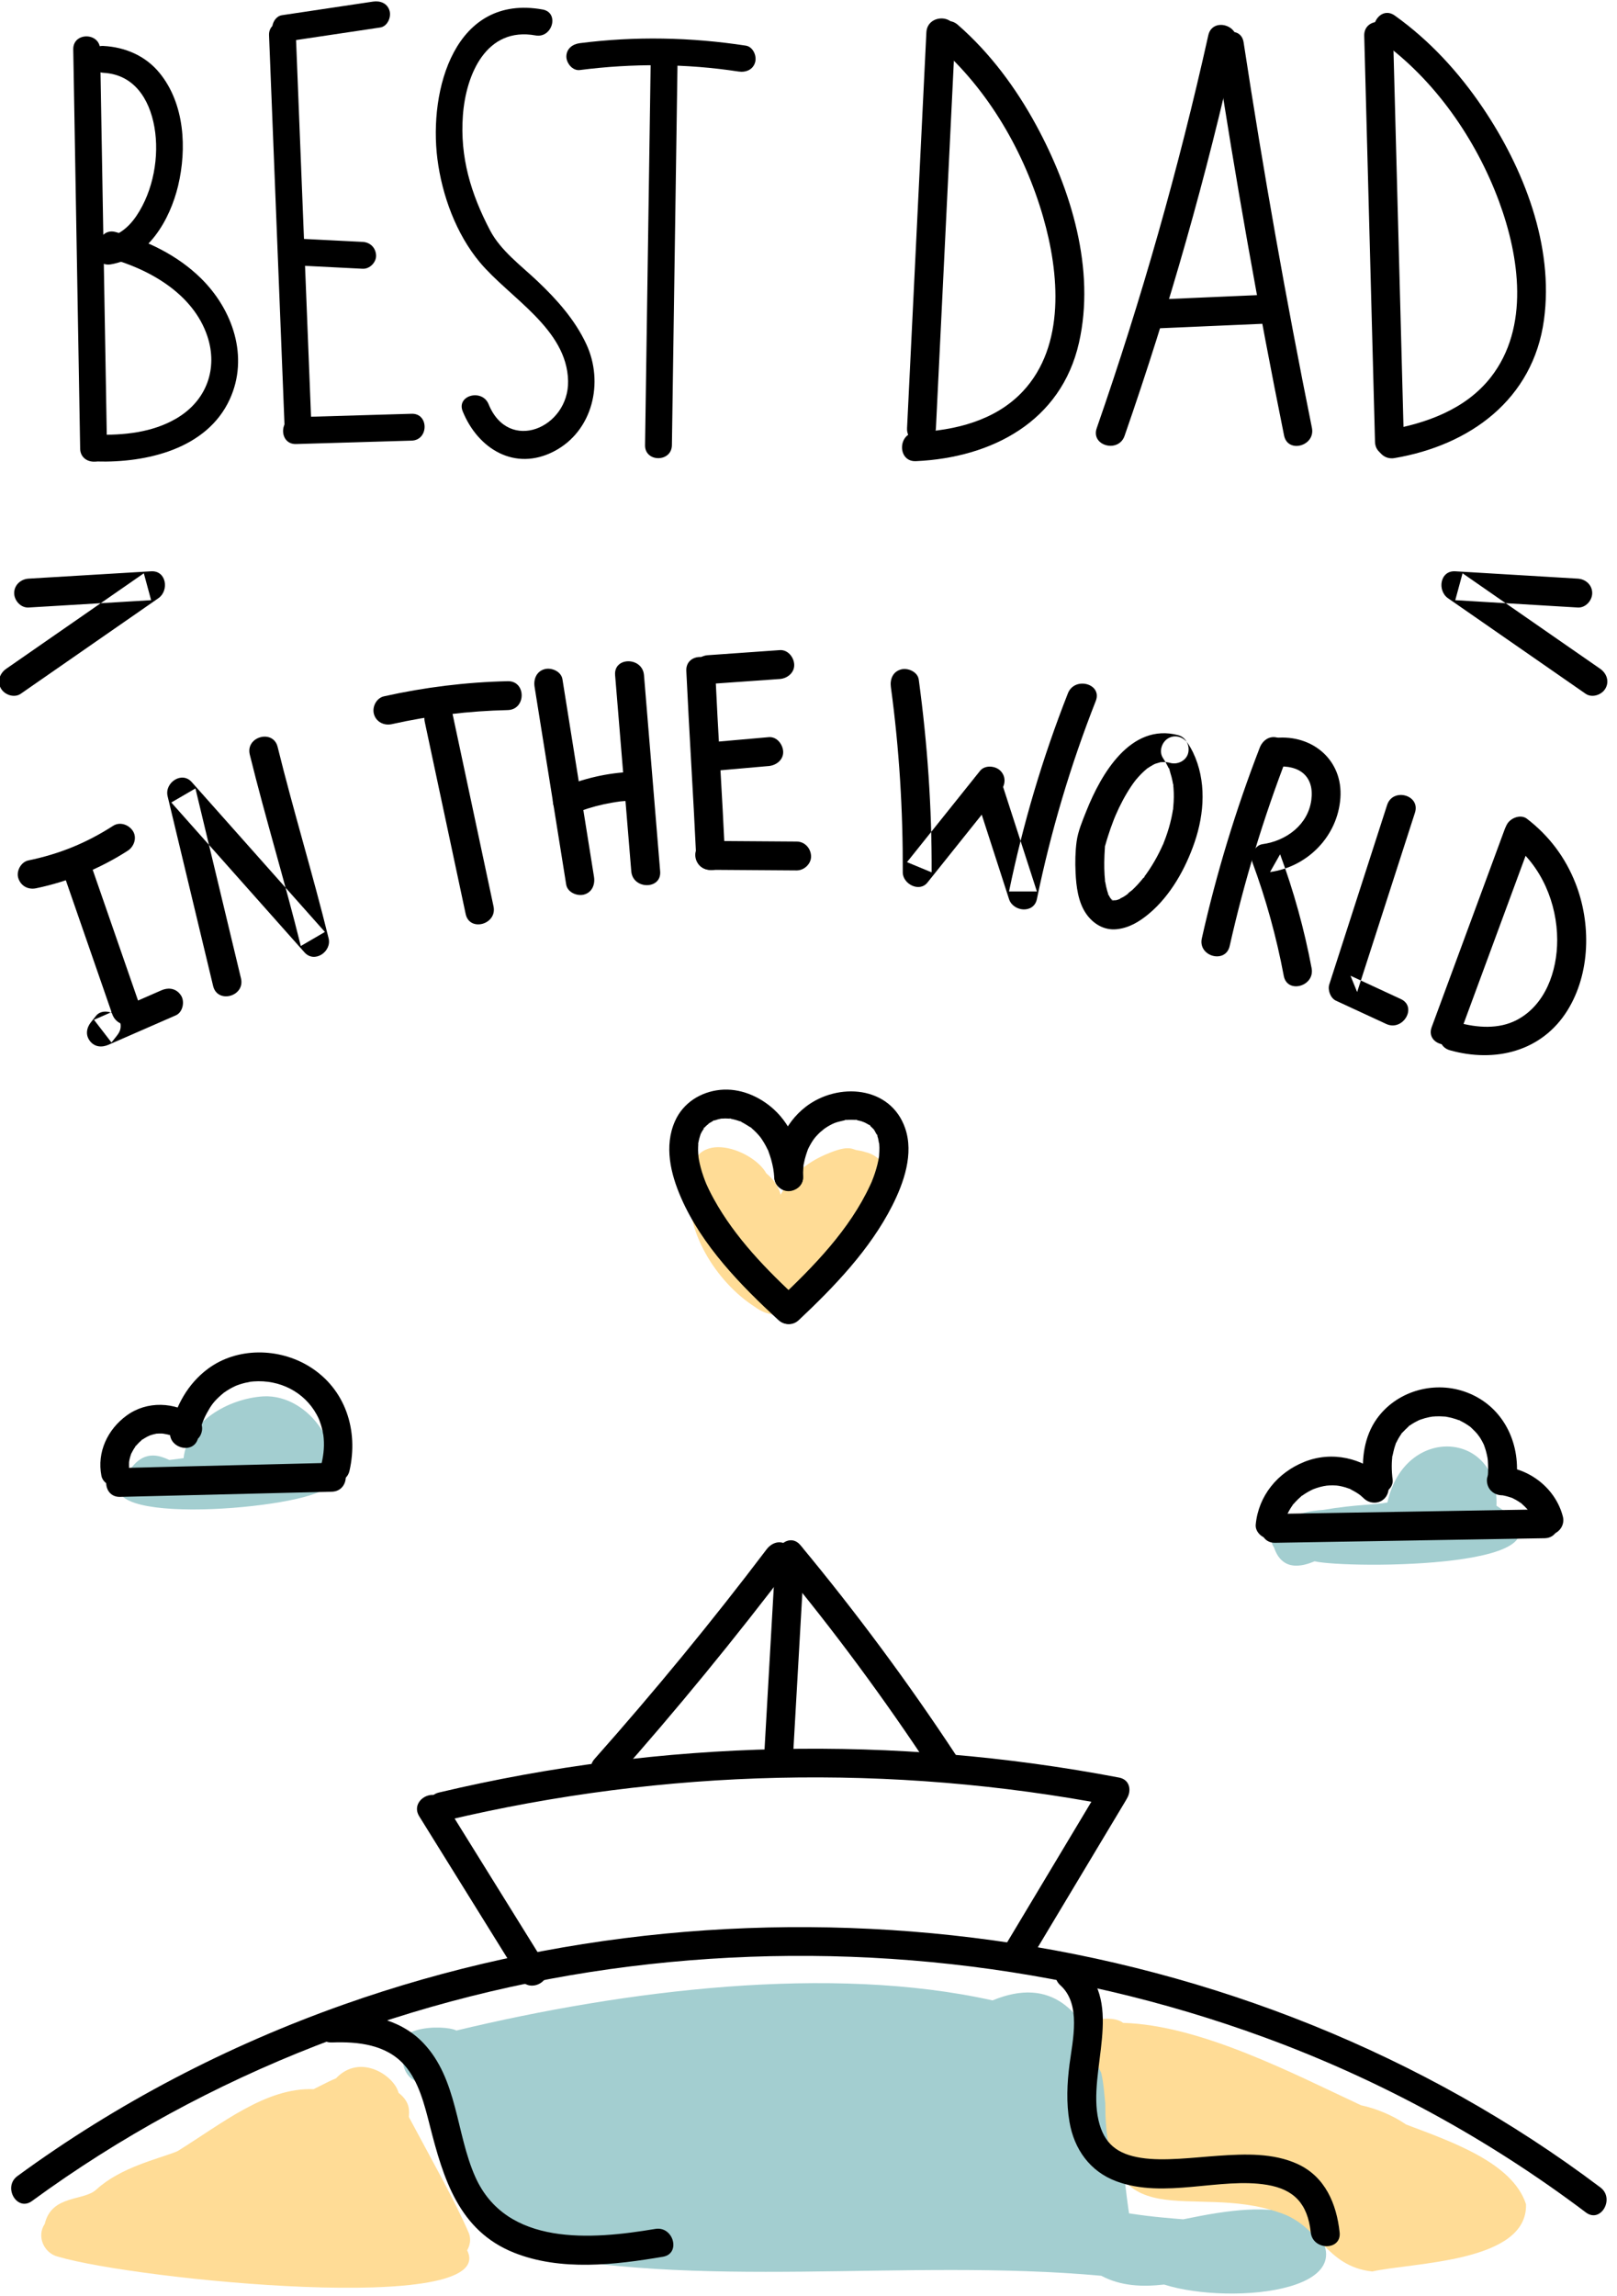 <svg width="112" height="159" viewBox="0 0 112 159" fill="none" xmlns="http://www.w3.org/2000/svg">
<g clip-path="url(#clip0_1_5289)">
<path fill-rule="evenodd" clip-rule="evenodd" d="M18.249 96.696C15.768 96.849 12.989 98.489 12.716 100.977C12.391 101.015 12.062 101.056 11.732 101.102C11.023 100.782 9.93 100.351 8.922 101.896C4.768 105.781 20.26 104.612 22.405 103.148C24.201 100.549 21.441 96.536 18.249 96.696Z" fill="#A3CED0"/>
<path fill-rule="evenodd" clip-rule="evenodd" d="M103.652 104.271C103.862 99.084 97.29 98.603 96.1 104.044C95.18 104.23 94.007 104.158 91.62 104.563C90.981 104.604 89.439 104.745 88.538 105.794C88.03 106.105 87.928 106.726 88.244 107.158C88.526 108 89.192 108.906 91.054 108.118C93.306 108.642 110.529 108.654 103.652 104.271" fill="#A3CED0"/>
<path fill-rule="evenodd" clip-rule="evenodd" d="M60.932 80.325C60.664 80.059 60.318 79.867 59.953 79.785C59.752 79.717 59.547 79.676 59.34 79.646C59.082 79.613 58.854 79.288 57.568 79.792C56.487 80.205 55.034 80.971 54.069 82.731C53.933 82.183 53.579 81.669 53.078 81.254C52.127 79.509 47.469 77.87 47.855 82.194C47.346 85.075 49.556 88.763 52.305 90.513C53.921 91.697 55.88 90.86 57.187 88.397C57.689 88.015 58.118 87.521 58.471 86.984C59.488 86.077 61.399 84.821 61.546 82.82C61.947 81.94 61.869 81.059 60.932 80.325" fill="#FFDC96"/>
<path fill-rule="evenodd" clip-rule="evenodd" d="M90.176 153.401C87.67 152.712 85.34 152.983 81.951 153.686C81.119 153.609 80.001 153.547 78.201 153.273C77.462 148.46 76.967 135.12 68.746 138.526C57.535 136.025 43.325 137.799 31.614 140.611C30.765 140.181 26.456 140.224 27.933 142.779C27.848 143.119 28.434 144.777 29.994 143.925C30.91 147.544 31.799 153.351 35.504 155.802C48.367 158.67 62.648 156.355 76.278 157.594C77.636 158.315 79.114 158.374 80.632 158.202C85.286 159.696 95.96 158.668 90.176 153.401Z" fill="#A3CED0"/>
<path fill-rule="evenodd" clip-rule="evenodd" d="M32.483 154.657C31.489 152.363 29.948 149.656 28.319 146.601C28.331 146.259 28.468 145.591 27.606 144.925C27.309 143.74 24.95 142.153 23.271 143.923C22.927 144.063 22.703 144.179 21.72 144.673C18.427 144.547 15.378 147.051 12.313 148.955C12.28 148.97 12.247 148.984 12.213 149C10.943 149.508 8.363 150.077 6.673 151.622C5.816 152.437 3.575 151.964 3.099 154.004C2.508 154.878 3.066 156.055 4.029 156.274C9.408 157.869 34.665 160.399 32.357 155.832C32.554 155.48 32.635 155.074 32.483 154.657" fill="#FFDC96"/>
<path fill-rule="evenodd" clip-rule="evenodd" d="M105.698 152.641C104.766 149.766 100.552 148.313 97.395 147.121C96.447 146.476 95.343 146.02 94.272 145.787C89.619 143.622 83.17 140.233 77.79 140.082C76.797 139.269 72.833 140.213 75.863 142.471C75.908 142.795 75.806 142.507 76.275 143.551C76.43 144.175 76.478 144.903 76.556 145.667C76.539 155.293 82.5 151.096 88.573 153.203C91.417 154.085 91.764 156.932 95.043 157.298C97.81 156.669 105.819 156.697 105.698 152.641" fill="#FFDC96"/>
<path fill-rule="evenodd" clip-rule="evenodd" d="M5.074 3.418L5.552 31.071C5.573 32.267 7.432 32.271 7.412 31.071L6.934 3.418C6.914 2.222 5.053 2.219 5.074 3.418Z" fill="black"/>
<path fill-rule="evenodd" clip-rule="evenodd" d="M6.684 31.957C10.132 32.059 14.329 31.102 15.913 27.652C17.259 24.718 16.122 21.432 13.908 19.262C12.281 17.667 10.177 16.65 7.995 16.065C6.836 15.755 6.343 17.549 7.499 17.858C10.331 18.618 13.377 20.338 14.361 23.277C15.106 25.505 14.326 27.753 12.198 28.989C10.54 29.953 8.565 30.152 6.684 30.098C5.487 30.061 5.489 31.922 6.684 31.957" fill="black"/>
<path fill-rule="evenodd" clip-rule="evenodd" d="M7.672 18.307C10.265 17.872 11.778 15.201 12.338 12.858C12.95 10.282 12.79 7.192 11.06 5.062C10.089 3.868 8.68 3.263 7.163 3.182C5.967 3.119 5.97 4.979 7.163 5.042C9.253 5.154 10.344 6.813 10.694 8.795C11.05 10.819 10.623 13.206 9.454 14.943C8.892 15.778 8.17 16.347 7.177 16.514C5.999 16.711 6.499 18.504 7.672 18.307" fill="black"/>
<path fill-rule="evenodd" clip-rule="evenodd" d="M25.841 0.11C23.737 0.424 21.633 0.739 19.529 1.053C19.032 1.128 18.758 1.755 18.88 2.197C19.027 2.729 19.526 2.922 20.024 2.846C22.128 2.532 24.232 2.218 26.335 1.904C26.832 1.83 27.107 1.202 26.985 0.759C26.838 0.227 26.339 0.036 25.841 0.11" fill="black"/>
<path fill-rule="evenodd" clip-rule="evenodd" d="M18.635 2.447C18.994 11.505 19.355 20.562 19.714 29.621C19.762 30.813 21.622 30.819 21.574 29.621C21.215 20.562 20.855 11.505 20.494 2.447C20.447 1.254 18.587 1.248 18.635 2.447" fill="black"/>
<path fill-rule="evenodd" clip-rule="evenodd" d="M20.506 30.749C23.174 30.67 25.843 30.592 28.512 30.513C29.706 30.478 29.71 28.617 28.512 28.653C25.843 28.731 23.174 28.811 20.506 28.889C19.311 28.924 19.306 30.784 20.506 30.749Z" fill="black"/>
<path fill-rule="evenodd" clip-rule="evenodd" d="M20.51 18.378C22.046 18.456 23.582 18.534 25.119 18.611C25.606 18.636 26.071 18.166 26.049 17.682C26.026 17.156 25.64 16.777 25.119 16.751C23.582 16.674 22.046 16.596 20.51 16.519C20.023 16.493 19.558 16.964 19.579 17.448C19.603 17.973 19.989 18.352 20.51 18.378" fill="black"/>
<path fill-rule="evenodd" clip-rule="evenodd" d="M37.586 0.659C31.507 -0.44 29.687 6.209 30.296 11.004C30.615 13.517 31.594 16.202 33.234 18.164C35.299 20.63 39.282 22.775 39.348 26.388C39.405 29.624 35.236 31.416 33.842 27.991C33.397 26.897 31.597 27.376 32.049 28.485C33.111 31.096 35.67 32.66 38.376 31.253C41.065 29.854 41.843 26.47 40.608 23.827C39.821 22.139 38.568 20.739 37.229 19.47C36.093 18.392 34.683 17.365 33.943 15.952C32.617 13.421 31.848 10.891 32.062 7.992C32.272 5.137 33.69 1.838 37.092 2.453C38.263 2.664 38.765 0.872 37.586 0.659" fill="black"/>
<path fill-rule="evenodd" clip-rule="evenodd" d="M40.159 4.85C43.809 4.382 47.522 4.397 51.162 4.954C51.658 5.03 52.162 4.829 52.306 4.304C52.427 3.864 52.156 3.237 51.657 3.16C47.843 2.577 43.989 2.499 40.159 2.99C39.661 3.054 39.229 3.371 39.229 3.92C39.229 4.372 39.657 4.914 40.159 4.85Z" fill="black"/>
<path fill-rule="evenodd" clip-rule="evenodd" d="M45.068 4.367C44.938 13.188 44.808 22.01 44.679 30.83C44.662 32.027 46.521 32.028 46.539 30.83C46.669 22.01 46.798 13.188 46.928 4.367C46.946 3.17 45.086 3.169 45.068 4.367" fill="black"/>
<path fill-rule="evenodd" clip-rule="evenodd" d="M64.165 2.241C63.719 11.378 63.272 20.515 62.826 29.652C62.763 30.938 64.763 30.935 64.826 29.652C65.272 20.515 65.719 11.378 66.165 2.241C66.228 0.955 64.227 0.958 64.165 2.241Z" fill="black"/>
<path fill-rule="evenodd" clip-rule="evenodd" d="M63.442 31.935C68.707 31.694 73.497 29.186 74.734 23.735C75.886 18.659 74.193 13.131 71.774 8.677C70.369 6.089 68.567 3.654 66.338 1.715C65.371 0.873 63.951 2.283 64.923 3.129C68.463 6.206 70.962 10.552 72.254 15.033C73.365 18.888 73.824 23.937 70.836 27.112C68.928 29.139 66.133 29.812 63.442 29.935C62.161 29.994 62.153 31.994 63.442 31.935" fill="black"/>
<path fill-rule="evenodd" clip-rule="evenodd" d="M77.892 30.184C80.991 21.27 83.571 12.186 85.621 2.974C85.899 1.72 83.971 1.184 83.692 2.442C81.642 11.655 79.062 20.738 75.963 29.652C75.539 30.871 77.471 31.394 77.892 30.184Z" fill="black"/>
<path fill-rule="evenodd" clip-rule="evenodd" d="M84.208 3.461C85.572 12.398 87.15 21.299 88.94 30.16C89.195 31.421 91.123 30.887 90.869 29.628C89.079 20.768 87.501 11.865 86.137 2.93C85.942 1.661 84.016 2.2 84.208 3.461" fill="black"/>
<path fill-rule="evenodd" clip-rule="evenodd" d="M80.172 22.739C82.713 22.628 85.253 22.517 87.794 22.407C88.334 22.384 88.794 21.965 88.794 21.407C88.794 20.884 88.336 20.384 87.794 20.407C85.253 20.517 82.713 20.628 80.172 20.739C79.632 20.762 79.172 21.181 79.172 21.739C79.172 22.262 79.63 22.762 80.172 22.739Z" fill="black"/>
<path fill-rule="evenodd" clip-rule="evenodd" d="M97.239 30.599C96.99 21.225 96.741 11.852 96.492 2.478C96.458 1.194 94.458 1.188 94.492 2.478C94.741 11.852 94.99 21.225 95.239 30.599C95.273 31.883 97.273 31.888 97.239 30.599Z" fill="black"/>
<path fill-rule="evenodd" clip-rule="evenodd" d="M96.59 31.722C101.823 30.834 106.189 27.656 106.941 22.157C107.642 17.019 105.54 11.66 102.706 7.465C101.045 5.006 99.028 2.804 96.607 1.077C95.557 0.329 94.557 2.063 95.597 2.805C99.361 5.489 102.239 9.645 103.831 13.954C105.242 17.775 105.958 22.672 103.26 26.124C101.516 28.354 98.759 29.335 96.058 29.793C94.791 30.008 95.328 31.936 96.59 31.722" fill="black"/>
<path fill-rule="evenodd" clip-rule="evenodd" d="M61.707 47.588C62.284 51.835 62.547 56.124 62.529 60.41C62.526 61.208 63.675 61.819 64.237 61.117C65.924 59.009 67.61 56.901 69.297 54.793C69.637 54.368 69.704 53.795 69.297 53.379C68.951 53.025 68.219 52.958 67.883 53.379C66.196 55.487 64.509 57.595 62.822 59.703C63.392 59.939 63.961 60.175 64.529 60.41C64.548 55.94 64.237 51.485 63.636 47.056C63.563 46.522 62.876 46.226 62.406 46.358C61.828 46.52 61.634 47.048 61.707 47.588" fill="black"/>
<path fill-rule="evenodd" clip-rule="evenodd" d="M67.432 54.661C68.251 57.195 69.071 59.729 69.89 62.263C70.174 63.141 71.608 63.285 71.819 62.263C72.784 57.58 74.147 52.992 75.897 48.542C76.368 47.344 74.434 46.824 73.968 48.011C72.218 52.46 70.855 57.049 69.89 61.731H71.819C70.999 59.197 70.18 56.664 69.361 54.13C68.966 52.91 67.035 53.432 67.432 54.661" fill="black"/>
<path fill-rule="evenodd" clip-rule="evenodd" d="M81.602 50.907C78.31 50.044 76.266 53.605 75.251 56.147C74.984 56.818 74.666 57.56 74.57 58.28C74.476 58.983 74.464 59.713 74.498 60.421C74.543 61.379 74.673 62.481 75.242 63.292C75.719 63.97 76.464 64.429 77.318 64.35C78.192 64.269 78.923 63.825 79.583 63.272C81.076 62.023 82.111 60.161 82.736 58.343C83.428 56.33 83.573 54.053 82.63 52.094C82.529 51.885 82.412 51.68 82.282 51.485C81.982 51.036 81.399 50.843 80.914 51.127C80.467 51.387 80.253 52.044 80.554 52.495C80.679 52.682 80.792 52.877 80.891 53.08C80.908 53.112 80.923 53.146 80.939 53.179C80.998 53.299 81.057 53.286 80.927 53.144C80.997 53.22 81.029 53.413 81.06 53.511C81.123 53.705 81.173 53.901 81.214 54.102C81.233 54.193 81.246 54.285 81.263 54.376C81.304 54.582 81.241 54.123 81.258 54.332C81.264 54.407 81.274 54.481 81.281 54.556C81.317 54.994 81.308 55.434 81.266 55.871C81.26 55.928 81.252 55.986 81.247 56.044C81.228 56.259 81.289 55.797 81.251 56.011C81.236 56.105 81.222 56.202 81.205 56.299C81.164 56.53 81.113 56.761 81.054 56.989C80.942 57.429 80.799 57.862 80.633 58.285C80.611 58.34 80.588 58.395 80.567 58.45C80.488 58.651 80.665 58.233 80.576 58.428C80.526 58.535 80.48 58.642 80.43 58.749C80.331 58.959 80.225 59.167 80.115 59.371C79.909 59.749 79.682 60.117 79.435 60.469C79.383 60.542 79.331 60.615 79.277 60.687C79.25 60.723 79.217 60.788 79.181 60.816C79.36 60.681 79.28 60.69 79.207 60.778C79.079 60.935 78.949 61.091 78.811 61.241C78.692 61.37 78.569 61.496 78.441 61.617C78.323 61.727 78.125 61.838 78.034 61.969C78.151 61.803 78.206 61.843 78.1 61.915C78.066 61.938 78.033 61.964 77.998 61.987C77.944 62.025 77.887 62.062 77.831 62.097C77.708 62.174 77.543 62.223 77.432 62.31C77.612 62.169 77.656 62.225 77.54 62.263C77.508 62.274 77.477 62.287 77.444 62.298C77.386 62.317 77.329 62.334 77.269 62.348C77.096 62.388 77.09 62.3 77.333 62.348C77.276 62.337 77.184 62.356 77.123 62.359C76.96 62.365 76.99 62.258 77.215 62.379C77.174 62.356 77.094 62.349 77.047 62.34C76.832 62.291 77.189 62.424 77.126 62.377C77.093 62.351 76.987 62.275 76.949 62.27C77.129 62.294 77.148 62.453 77.055 62.35C77.041 62.336 77.023 62.324 77.009 62.309C76.969 62.264 76.922 62.197 76.875 62.163C77.059 62.294 77.011 62.358 76.949 62.254C76.933 62.227 76.915 62.203 76.899 62.178C76.854 62.105 76.819 62.029 76.778 61.956C76.669 61.758 76.868 62.205 76.763 61.918C76.737 61.844 76.712 61.77 76.691 61.695C76.631 61.491 76.591 61.284 76.553 61.075C76.54 61.002 76.481 60.817 76.555 61.106C76.54 61.049 76.54 60.98 76.535 60.921C76.523 60.811 76.514 60.703 76.507 60.593C76.488 60.3 76.483 60.007 76.486 59.712C76.49 59.386 76.504 59.061 76.527 58.736C76.533 58.661 76.532 58.581 76.544 58.507C76.502 58.746 76.57 58.485 76.58 58.45C76.631 58.265 76.686 58.084 76.745 57.901C76.857 57.544 76.981 57.191 77.116 56.843C77.137 56.788 77.159 56.733 77.18 56.678C77.195 56.644 77.337 56.305 77.249 56.508C77.332 56.316 77.417 56.127 77.507 55.939C77.673 55.594 77.852 55.257 78.048 54.928C78.136 54.779 78.228 54.633 78.324 54.489C78.371 54.419 78.418 54.348 78.467 54.28C78.492 54.246 78.707 53.961 78.559 54.148C78.763 53.889 78.984 53.642 79.227 53.418C79.274 53.376 79.321 53.334 79.369 53.293C79.407 53.26 79.445 53.228 79.484 53.197C79.378 53.279 79.37 53.286 79.456 53.22C79.586 53.135 79.713 53.049 79.85 52.974C79.902 52.947 79.955 52.923 80.006 52.896C80.106 52.851 80.089 52.857 79.957 52.916C79.999 52.899 80.042 52.884 80.085 52.87C80.151 52.848 80.215 52.829 80.282 52.812C80.33 52.801 80.555 52.71 80.415 52.779C80.293 52.841 80.423 52.78 80.487 52.776C80.579 52.771 80.671 52.771 80.764 52.776C80.829 52.779 81.046 52.827 80.781 52.771C80.878 52.792 80.974 52.809 81.07 52.835C81.576 52.968 82.179 52.669 82.3 52.136C82.419 51.614 82.143 51.05 81.602 50.907" fill="black"/>
<path fill-rule="evenodd" clip-rule="evenodd" d="M85.173 65.509C86.182 61.017 87.522 56.608 89.181 52.313C89.377 51.805 88.965 51.221 88.483 51.082C87.92 50.921 87.446 51.28 87.253 51.781C85.593 56.075 84.253 60.486 83.244 64.978C82.962 66.232 84.89 66.767 85.173 65.509Z" fill="black"/>
<path fill-rule="evenodd" clip-rule="evenodd" d="M88.379 53.095C90.031 52.943 91.037 53.781 90.83 55.383C90.609 57.097 89.117 58.227 87.436 58.46C86.93 58.53 86.568 59.233 86.737 59.69C87.686 62.256 88.414 64.89 88.919 67.578C89.156 68.842 91.085 68.307 90.848 67.047C90.342 64.359 89.613 61.725 88.666 59.158C88.433 59.569 88.2 59.979 87.968 60.388C90.577 60.027 92.653 57.905 92.841 55.259C93.027 52.638 90.909 50.863 88.379 51.095C87.108 51.212 87.096 53.213 88.379 53.095" fill="black"/>
<path fill-rule="evenodd" clip-rule="evenodd" d="M96.077 55.745C94.742 59.886 93.407 64.026 92.073 68.166C91.948 68.552 92.148 69.117 92.532 69.296C93.693 69.833 94.854 70.371 96.015 70.908C97.177 71.445 98.193 69.723 97.025 69.182C95.864 68.643 94.703 68.106 93.542 67.568C93.695 67.945 93.848 68.321 94.001 68.698C95.336 64.558 96.671 60.417 98.006 56.277C98.401 55.049 96.472 54.523 96.077 55.745" fill="black"/>
<path fill-rule="evenodd" clip-rule="evenodd" d="M101.094 71.658C102.779 67.093 104.464 62.527 106.149 57.962C106.595 56.753 104.663 56.231 104.22 57.43C102.535 61.996 100.85 66.561 99.165 71.127C98.719 72.336 100.651 72.857 101.094 71.658" fill="black"/>
<path fill-rule="evenodd" clip-rule="evenodd" d="M100.429 72.73C103.55 73.609 106.799 72.821 108.572 69.963C110.165 67.391 110.213 63.935 109.126 61.167C108.42 59.37 107.292 57.874 105.763 56.698C105.331 56.367 104.647 56.635 104.395 57.057C104.088 57.569 104.327 58.097 104.753 58.425C106.778 59.98 107.854 62.571 107.858 65.085C107.862 67.271 107.029 69.606 105.051 70.637C103.813 71.282 102.308 71.181 100.961 70.801C99.72 70.453 99.19 72.381 100.429 72.73" fill="black"/>
<path fill-rule="evenodd" clip-rule="evenodd" d="M29.42 49.985C30.364 54.422 31.31 58.857 32.254 63.294C32.522 64.551 34.45 64.019 34.183 62.762C33.237 58.326 32.293 53.889 31.349 49.453C31.081 48.195 29.152 48.727 29.42 49.985" fill="black"/>
<path fill-rule="evenodd" clip-rule="evenodd" d="M27.13 50.148C29.775 49.557 32.458 49.234 35.167 49.172C36.452 49.143 36.457 47.143 35.167 47.172C32.285 47.238 29.411 47.591 26.599 48.219C26.071 48.336 25.762 48.947 25.901 49.449C26.049 49.992 26.602 50.265 27.13 50.148" fill="black"/>
<path fill-rule="evenodd" clip-rule="evenodd" d="M37.028 47.567C37.757 52.129 38.486 56.689 39.216 61.251C39.3 61.788 39.965 62.076 40.445 61.949C41.014 61.798 41.228 61.25 41.143 60.718C40.415 56.158 39.686 51.596 38.957 47.036C38.871 46.498 38.208 46.211 37.727 46.337C37.157 46.487 36.943 47.037 37.028 47.567" fill="black"/>
<path fill-rule="evenodd" clip-rule="evenodd" d="M39.797 56.316C39.574 56.411 39.906 56.274 39.944 56.259C40.023 56.229 40.102 56.2 40.179 56.17C40.362 56.104 40.547 56.042 40.734 55.983C41.078 55.875 41.429 55.782 41.782 55.704C41.959 55.665 42.138 55.629 42.316 55.598C42.412 55.581 42.508 55.565 42.605 55.55C42.639 55.545 42.915 55.493 42.67 55.541C43.047 55.467 43.452 55.462 43.834 55.449C44.358 55.431 44.859 55.002 44.834 54.449C44.812 53.922 44.395 53.429 43.834 53.449C42.081 53.509 40.401 53.907 38.788 54.588C38.574 54.679 38.386 54.975 38.328 55.186C38.263 55.426 38.291 55.745 38.429 55.958C38.568 56.17 38.772 56.359 39.026 56.417C39.307 56.481 39.535 56.426 39.797 56.316Z" fill="black"/>
<path fill-rule="evenodd" clip-rule="evenodd" d="M42.605 46.752C42.931 50.711 43.258 54.669 43.584 58.628C43.631 59.197 43.678 59.768 43.725 60.338C43.831 61.611 45.832 61.622 45.725 60.338C45.399 56.379 45.073 52.42 44.746 48.462C44.699 47.892 44.652 47.322 44.605 46.752C44.501 45.479 42.5 45.467 42.605 46.752Z" fill="black"/>
<path fill-rule="evenodd" clip-rule="evenodd" d="M54.01 45.02L49.651 45.328L49.024 45.372C48.503 45.409 47.998 45.805 48.024 46.372C48.046 46.882 48.465 47.411 49.024 47.372C50.477 47.269 51.93 47.167 53.382 47.065C53.592 47.05 53.801 47.036 54.01 47.02C54.531 46.984 55.035 46.586 55.01 46.02C54.988 45.51 54.569 44.981 54.01 45.02" fill="black"/>
<path fill-rule="evenodd" clip-rule="evenodd" d="M47.537 46.46C47.736 50.737 48.019 55.012 48.219 59.289C48.278 60.571 50.278 60.578 50.219 59.289C50.019 55.012 49.736 50.737 49.537 46.46C49.476 45.178 47.476 45.171 47.537 46.46Z" fill="black"/>
<path fill-rule="evenodd" clip-rule="evenodd" d="M49.157 60.234C51.164 60.248 53.171 60.262 55.178 60.276C55.701 60.28 56.202 59.813 56.178 59.276C56.153 58.731 55.738 58.28 55.178 58.276C53.171 58.262 51.164 58.248 49.157 58.234C48.634 58.23 48.133 58.697 48.157 59.234C48.181 59.779 48.595 60.23 49.157 60.234Z" fill="black"/>
<path fill-rule="evenodd" clip-rule="evenodd" d="M49.06 53.416C50.28 53.309 51.499 53.201 52.719 53.093C52.894 53.077 53.07 53.062 53.246 53.047C53.765 53.001 54.271 52.619 54.246 52.047C54.223 51.544 53.803 50.997 53.246 51.047C52.026 51.154 50.806 51.262 49.586 51.37C49.411 51.386 49.235 51.4 49.06 51.416C48.539 51.462 48.034 51.844 48.06 52.416C48.082 52.919 48.501 53.466 49.06 53.416" fill="black"/>
<path fill-rule="evenodd" clip-rule="evenodd" d="M4.486 60.745C5.581 63.903 6.676 67.061 7.771 70.22C7.948 70.729 8.456 71.067 9.001 70.918C9.497 70.782 9.878 70.2 9.7 69.687C8.604 66.53 7.509 63.372 6.415 60.214C6.238 59.703 5.73 59.365 5.185 59.516C4.689 59.651 4.308 60.232 4.486 60.745" fill="black"/>
<path fill-rule="evenodd" clip-rule="evenodd" d="M2.499 61.512C4.747 61.043 6.914 60.155 8.846 58.913C9.285 58.631 9.506 58.012 9.204 57.545C8.921 57.106 8.307 56.884 7.836 57.187C5.978 58.379 4.138 59.131 1.967 59.583C1.454 59.69 1.109 60.322 1.269 60.814C1.444 61.356 1.949 61.626 2.499 61.512" fill="black"/>
<path fill-rule="evenodd" clip-rule="evenodd" d="M16.691 67.749C15.639 63.365 14.587 58.982 13.537 54.599C12.979 54.923 12.422 55.247 11.865 55.571L21.09 65.951C21.782 66.729 22.988 65.899 22.761 64.978C21.669 60.538 20.324 56.164 19.23 51.724C18.922 50.475 16.994 51.004 17.301 52.256C18.395 56.696 19.74 61.07 20.834 65.511C21.39 65.186 21.948 64.861 22.504 64.537L13.279 54.157C12.585 53.377 11.387 54.212 11.608 55.131C12.66 59.514 13.712 63.897 14.762 68.28C15.063 69.531 16.992 69.002 16.691 67.749" fill="black"/>
<path fill-rule="evenodd" clip-rule="evenodd" d="M6.652 70.344C6.538 70.489 6.423 70.632 6.307 70.777C5.994 71.171 5.902 71.665 6.229 72.089C6.556 72.513 7.054 72.55 7.519 72.347C9.074 71.667 10.629 70.988 12.182 70.309C12.664 70.098 12.81 69.358 12.541 68.941C12.219 68.442 11.687 68.357 11.173 68.581C9.619 69.261 8.064 69.941 6.51 70.62C6.914 71.144 7.318 71.667 7.721 72.191C7.837 72.046 7.952 71.903 8.067 71.758C8.238 71.543 8.359 71.338 8.359 71.051C8.359 70.806 8.251 70.513 8.067 70.344C7.705 70.011 7.001 69.907 6.652 70.344" fill="black"/>
<path fill-rule="evenodd" clip-rule="evenodd" d="M2.216 152.418C14.338 143.549 28.73 138.033 43.619 136.176C58.408 134.33 73.613 135.963 87.615 141.099C95.573 144.018 103.077 148.106 109.845 153.21C110.872 153.984 111.87 152.249 110.855 151.482C98.612 142.251 83.974 136.467 68.811 134.371C53.742 132.288 38.168 133.73 23.812 138.81C15.75 141.662 8.11 145.641 1.206 150.691C0.178 151.443 1.175 153.18 2.216 152.418" fill="black"/>
<path fill-rule="evenodd" clip-rule="evenodd" d="M37.756 136.022C35.425 132.27 33.095 128.518 30.765 124.766C30.087 123.675 28.356 124.678 29.037 125.776C31.367 129.528 33.698 133.28 36.028 137.031C36.706 138.123 38.438 137.12 37.756 136.022" fill="black"/>
<path fill-rule="evenodd" clip-rule="evenodd" d="M30.935 126.058C46.009 122.481 61.756 122.119 76.975 125.023C78.233 125.262 78.772 123.335 77.507 123.094C61.924 120.121 45.84 120.466 30.404 124.129C29.152 124.426 29.682 126.356 30.935 126.058Z" fill="black"/>
<path fill-rule="evenodd" clip-rule="evenodd" d="M76.219 123.724C73.971 127.476 71.722 131.227 69.475 134.978C68.811 136.084 70.54 137.091 71.201 135.988C73.45 132.236 75.698 128.485 77.947 124.734C78.609 123.627 76.88 122.62 76.219 123.724" fill="black"/>
<path fill-rule="evenodd" clip-rule="evenodd" d="M42.596 123.217C46.86 118.414 50.941 113.427 54.819 108.309C55.147 107.874 54.884 107.195 54.46 106.941C53.95 106.635 53.416 106.87 53.091 107.299C49.318 112.281 45.331 117.128 41.182 121.803C40.33 122.762 41.74 124.182 42.596 123.217" fill="black"/>
<path fill-rule="evenodd" clip-rule="evenodd" d="M54.023 108.413C57.772 112.93 61.263 117.652 64.491 122.557C65.196 123.627 66.928 122.626 66.218 121.547C62.897 116.502 59.294 111.646 55.437 106.998C54.614 106.007 53.207 107.429 54.023 108.413" fill="black"/>
<path fill-rule="evenodd" clip-rule="evenodd" d="M54.919 121.772C55.185 117.101 55.451 112.431 55.718 107.76C55.791 106.474 53.79 106.479 53.718 107.76C53.451 112.431 53.185 117.101 52.919 121.772C52.846 123.058 54.846 123.053 54.919 121.772Z" fill="black"/>
<path fill-rule="evenodd" clip-rule="evenodd" d="M1.982 42.07C4.81 41.901 7.639 41.732 10.467 41.562C10.299 40.941 10.13 40.32 9.962 39.699C6.784 41.904 3.606 44.11 0.427 46.315C-0.016 46.623 -0.219 47.192 0.069 47.683C0.325 48.123 0.991 48.352 1.437 48.043C4.615 45.837 7.794 43.632 10.972 41.425C11.722 40.906 11.537 39.499 10.467 39.562C7.639 39.732 4.81 39.901 1.982 40.07C1.443 40.102 0.982 40.507 0.982 41.07C0.982 41.587 1.44 42.102 1.982 42.07" fill="black"/>
<path fill-rule="evenodd" clip-rule="evenodd" d="M109.283 40.07C106.454 39.901 103.626 39.732 100.798 39.562C99.73 39.499 99.543 40.905 100.293 41.425C103.471 43.632 106.65 45.837 109.828 48.043C110.272 48.35 110.938 48.125 111.196 47.683C111.487 47.186 111.283 46.625 110.838 46.315C107.659 44.11 104.48 41.904 101.303 39.699C101.134 40.32 100.966 40.941 100.798 41.562C103.626 41.732 106.454 41.901 109.283 42.07C109.822 42.102 110.283 41.588 110.283 41.07C110.283 40.502 109.824 40.102 109.283 40.07Z" fill="black"/>
<path fill-rule="evenodd" clip-rule="evenodd" d="M88.317 106.837C94.54 106.732 100.761 106.626 106.984 106.521C108.269 106.498 108.273 104.498 106.984 104.521C100.761 104.626 94.54 104.732 88.317 104.837C87.032 104.858 87.027 106.859 88.317 106.837" fill="black"/>
<path fill-rule="evenodd" clip-rule="evenodd" d="M88.977 105.569C88.999 105.33 88.937 105.715 88.986 105.502C89.007 105.406 89.025 105.31 89.05 105.216C89.072 105.135 89.095 105.056 89.123 104.978C89.132 104.95 89.231 104.708 89.178 104.827C89.125 104.945 89.257 104.673 89.271 104.648C89.311 104.575 89.352 104.504 89.396 104.433C89.44 104.363 89.489 104.296 89.535 104.226C89.65 104.052 89.429 104.334 89.582 104.165C89.696 104.041 89.805 103.915 89.927 103.799C89.989 103.742 90.054 103.688 90.116 103.632C90.313 103.452 89.959 103.731 90.18 103.581C90.32 103.484 90.459 103.39 90.608 103.306C90.682 103.264 90.757 103.224 90.833 103.187C90.884 103.162 90.936 103.137 90.988 103.114C90.892 103.153 90.878 103.159 90.945 103.132C91.105 103.071 91.267 103.016 91.432 102.971C91.515 102.95 91.598 102.929 91.682 102.913C91.732 102.902 92.04 102.862 91.798 102.887C91.971 102.869 92.144 102.858 92.317 102.86C92.404 102.861 92.492 102.865 92.579 102.871C92.61 102.874 92.889 102.917 92.662 102.877C92.837 102.908 93.012 102.945 93.183 102.997C93.271 103.023 93.356 103.054 93.442 103.085C93.653 103.16 93.362 103.032 93.544 103.131C93.713 103.224 93.882 103.31 94.043 103.418C94.208 103.527 94.259 103.568 94.477 103.773C94.872 104.142 95.501 104.164 95.892 103.773C96.265 103.4 96.288 102.729 95.892 102.359C94.393 100.955 92.264 100.46 90.334 101.236C88.493 101.976 87.169 103.573 86.977 105.569C86.924 106.108 87.473 106.569 87.977 106.569C88.561 106.569 88.924 106.109 88.977 105.569" fill="black"/>
<path fill-rule="evenodd" clip-rule="evenodd" d="M96.46 102.474C96.421 102.159 96.397 101.842 96.398 101.525C96.398 101.378 96.404 101.232 96.416 101.085C96.42 101.029 96.428 100.972 96.432 100.915C96.449 100.677 96.392 101.063 96.441 100.854C96.502 100.599 96.548 100.347 96.634 100.099C96.649 100.052 96.67 100.006 96.685 99.959C96.758 99.73 96.618 100.097 96.683 99.962C96.739 99.844 96.796 99.727 96.86 99.614C96.918 99.513 96.981 99.417 97.046 99.321C97.2 99.087 96.949 99.408 97.138 99.203C97.289 99.039 97.447 98.893 97.609 98.741C97.768 98.591 97.471 98.837 97.587 98.757C97.631 98.727 97.674 98.695 97.719 98.664C97.809 98.604 97.9 98.547 97.994 98.495C98.078 98.448 98.167 98.408 98.252 98.362C98.311 98.329 98.464 98.277 98.219 98.371C98.279 98.348 98.339 98.324 98.399 98.302C98.601 98.23 98.809 98.173 99.019 98.13C99.073 98.12 99.371 98.078 99.204 98.097C99.046 98.115 99.388 98.084 99.457 98.081C99.662 98.073 99.865 98.082 100.07 98.095C100.124 98.099 100.178 98.107 100.231 98.112C99.963 98.086 100.1 98.091 100.158 98.104C100.284 98.133 100.412 98.152 100.538 98.184C100.738 98.235 100.932 98.302 101.125 98.375C101.257 98.426 100.903 98.259 101.095 98.366C101.132 98.386 101.174 98.403 101.212 98.422C101.329 98.481 101.443 98.544 101.554 98.614C101.647 98.671 101.734 98.737 101.825 98.797C101.874 98.829 101.957 98.917 101.78 98.761C101.821 98.798 101.866 98.83 101.906 98.869C102.079 99.031 102.239 99.197 102.394 99.376C102.212 99.164 102.456 99.471 102.499 99.536C102.568 99.646 102.633 99.758 102.692 99.872C102.715 99.915 102.734 99.958 102.757 100.001C102.777 100.045 102.797 100.089 102.816 100.133C102.769 100.019 102.758 99.995 102.785 100.065C102.832 100.196 102.879 100.325 102.917 100.458C102.96 100.61 102.992 100.763 103.024 100.917C103.035 100.97 103.042 101.024 103.051 101.078C103.011 100.834 103.051 101.085 103.055 101.142C103.079 101.501 103.082 101.856 103.055 102.215C103.014 102.754 103.544 103.215 104.055 103.215C104.63 103.215 105.014 102.756 105.055 102.215C105.253 99.627 103.926 97.207 101.412 96.357C99.225 95.616 96.701 96.368 95.358 98.256C94.499 99.464 94.28 101.031 94.46 102.474C94.526 103.01 94.872 103.474 95.46 103.474C95.948 103.474 96.526 103.014 96.46 102.474" fill="black"/>
<path fill-rule="evenodd" clip-rule="evenodd" d="M103.989 103.547C104.067 103.552 104.145 103.56 104.223 103.569C104.135 103.558 104.046 103.546 103.958 103.534C104.269 103.577 104.57 103.662 104.861 103.782C104.781 103.749 104.702 103.716 104.622 103.682C104.839 103.776 105.046 103.886 105.242 104.017C105.295 104.052 105.345 104.089 105.396 104.125C105.534 104.224 105.206 103.968 105.343 104.085C105.432 104.162 105.521 104.238 105.605 104.321C105.689 104.404 105.769 104.49 105.845 104.58C105.894 104.638 105.985 104.781 105.806 104.525C105.843 104.576 105.882 104.625 105.917 104.678C106.05 104.871 106.162 105.078 106.256 105.294C106.222 105.214 106.188 105.135 106.155 105.055C106.221 105.215 106.276 105.378 106.32 105.545C106.452 106.052 107.042 106.408 107.551 106.243C108.072 106.074 108.389 105.556 108.249 105.014C107.745 103.077 105.964 101.682 103.989 101.547C103.466 101.511 102.966 102.032 102.989 102.547C103.014 103.119 103.428 103.509 103.989 103.547" fill="black"/>
<path fill-rule="evenodd" clip-rule="evenodd" d="M55.331 91.413C57.787 89.103 60.26 86.528 61.8 83.492C62.603 81.907 63.306 79.897 62.694 78.126C61.679 75.184 58.029 74.93 55.808 76.644C54.31 77.8 53.601 79.622 53.624 81.486C53.64 82.771 55.641 82.775 55.624 81.486C55.622 81.294 55.626 81.101 55.64 80.909C55.645 80.822 55.656 80.736 55.664 80.65C55.678 80.505 55.615 80.909 55.658 80.695C55.669 80.644 55.676 80.593 55.685 80.542C55.749 80.199 55.856 79.877 55.975 79.551C55.906 79.738 55.928 79.652 55.987 79.533C56.019 79.468 56.052 79.402 56.087 79.338C56.163 79.196 56.247 79.059 56.338 78.927C56.378 78.869 56.421 78.813 56.461 78.757C56.277 79.019 56.428 78.8 56.483 78.738C56.586 78.626 56.687 78.514 56.799 78.41C56.883 78.331 57.238 78.074 56.957 78.263C57.078 78.182 57.194 78.094 57.319 78.017C57.429 77.952 57.541 77.891 57.655 77.834C57.711 77.807 57.773 77.786 57.827 77.755C57.552 77.919 57.748 77.788 57.849 77.751C58.097 77.661 58.35 77.623 58.602 77.556C58.736 77.519 58.314 77.575 58.581 77.559C58.641 77.557 58.699 77.55 58.759 77.547C58.89 77.54 59.021 77.54 59.152 77.547C59.217 77.551 59.282 77.561 59.347 77.562C59.5 77.564 59.067 77.502 59.292 77.557C59.416 77.587 59.54 77.607 59.662 77.643C59.808 77.687 60.045 77.824 59.774 77.672C59.883 77.732 59.997 77.778 60.103 77.844C60.156 77.876 60.205 77.914 60.258 77.945C60.426 78.043 60.081 77.777 60.219 77.915C60.307 78.003 60.4 78.084 60.486 78.174C60.516 78.204 60.65 78.379 60.529 78.219C60.407 78.058 60.55 78.251 60.574 78.292C60.643 78.405 60.696 78.527 60.765 78.64C60.841 78.767 60.684 78.388 60.75 78.613C60.768 78.674 60.791 78.732 60.809 78.792C60.851 78.934 60.859 79.09 60.904 79.227C60.815 78.957 60.893 79.101 60.899 79.222C60.904 79.304 60.91 79.386 60.912 79.468C60.916 79.643 60.905 79.817 60.893 79.993C60.879 80.225 60.89 80.055 60.893 80.038C60.875 80.135 60.861 80.232 60.843 80.329C60.802 80.537 60.751 80.742 60.691 80.945C60.634 81.142 60.569 81.337 60.498 81.529C60.46 81.632 60.42 81.734 60.379 81.835C60.308 82.011 60.365 81.865 60.381 81.831C60.345 81.912 60.31 81.992 60.272 82.071C58.848 85.151 56.356 87.704 53.917 89.999C52.977 90.883 54.394 92.295 55.331 91.413" fill="black"/>
<path fill-rule="evenodd" clip-rule="evenodd" d="M55.331 89.999C53.105 87.95 50.921 85.709 49.447 83.04C49.321 82.812 49.201 82.581 49.088 82.347C49.035 82.235 48.984 82.124 48.934 82.013C48.853 81.834 48.914 81.969 48.93 82.007C48.896 81.927 48.864 81.847 48.833 81.767C48.683 81.377 48.556 80.978 48.465 80.571C48.443 80.479 48.425 80.387 48.408 80.294C48.388 80.185 48.368 79.996 48.393 80.227C48.372 80.038 48.354 79.851 48.351 79.661C48.349 79.505 48.358 79.352 48.366 79.196C48.379 78.948 48.336 79.315 48.363 79.189C48.378 79.121 48.387 79.051 48.401 78.981C48.431 78.85 48.47 78.722 48.51 78.593C48.556 78.445 48.576 78.453 48.496 78.607C48.532 78.538 48.561 78.466 48.598 78.397C48.654 78.292 48.738 78.196 48.789 78.09C48.85 77.962 48.611 78.279 48.768 78.119C48.813 78.072 48.854 78.021 48.899 77.975C48.971 77.903 49.078 77.84 49.139 77.761C48.987 77.957 48.991 77.86 49.107 77.792C49.169 77.757 49.227 77.717 49.288 77.682C49.337 77.654 49.39 77.633 49.438 77.604C49.624 77.495 49.283 77.649 49.394 77.621C49.511 77.59 49.622 77.54 49.739 77.511C49.795 77.496 49.852 77.485 49.908 77.474C49.952 77.464 50.177 77.439 49.968 77.461C49.766 77.48 50.152 77.452 50.229 77.452C50.351 77.451 50.469 77.465 50.589 77.469C50.818 77.477 50.427 77.432 50.549 77.463C50.615 77.479 50.685 77.487 50.753 77.502C50.875 77.529 50.996 77.562 51.115 77.602C51.176 77.621 51.234 77.646 51.295 77.666C51.491 77.728 51.08 77.555 51.302 77.668C51.551 77.796 51.78 77.936 52.014 78.088C52.181 78.196 51.852 77.941 52.037 78.107C52.103 78.167 52.172 78.223 52.236 78.283C52.355 78.395 52.469 78.515 52.575 78.639C52.606 78.674 52.774 78.891 52.674 78.756C52.573 78.621 52.737 78.849 52.764 78.888C52.87 79.045 52.967 79.207 53.055 79.374C53.099 79.456 53.138 79.54 53.179 79.623C53.302 79.873 53.131 79.472 53.227 79.736C53.296 79.925 53.362 80.113 53.416 80.307C53.473 80.511 53.519 80.718 53.558 80.926C53.57 81 53.615 81.377 53.588 81.102C53.601 81.229 53.614 81.357 53.624 81.486C53.665 82.024 54.055 82.486 54.624 82.486C55.134 82.486 55.665 82.027 55.624 81.486C55.494 79.766 54.912 78.027 53.611 76.833C52.613 75.918 51.248 75.334 49.878 75.473C48.525 75.61 47.31 76.375 46.751 77.642C45.987 79.368 46.449 81.282 47.171 82.939C48.609 86.245 51.305 89.009 53.917 91.413C54.862 92.284 56.28 90.873 55.331 89.999" fill="black"/>
<path fill-rule="evenodd" clip-rule="evenodd" d="M8.32 103.658C13.209 103.538 18.097 103.418 22.986 103.299C24.271 103.267 24.276 101.267 22.986 101.299C18.097 101.418 13.209 101.538 8.32 101.658C7.035 101.689 7.03 103.689 8.32 103.658Z" fill="black"/>
<path fill-rule="evenodd" clip-rule="evenodd" d="M8.954 101.671C8.898 101.39 8.953 101.817 8.945 101.638C8.943 101.577 8.937 101.518 8.936 101.457C8.935 101.397 8.936 101.337 8.939 101.276C8.941 101.243 8.963 100.98 8.945 101.17C8.929 101.358 8.962 101.102 8.97 101.066C8.983 101.006 8.999 100.947 9.016 100.89C9.033 100.831 9.052 100.774 9.072 100.716C9.086 100.678 9.1 100.64 9.115 100.602C9.053 100.746 9.044 100.77 9.088 100.672C9.145 100.563 9.199 100.452 9.264 100.347C9.302 100.285 9.344 100.227 9.384 100.166C9.519 99.959 9.266 100.291 9.397 100.147C9.482 100.053 9.563 99.959 9.653 99.872C9.714 99.814 9.778 99.761 9.841 99.705C9.984 99.578 9.664 99.821 9.838 99.708C9.953 99.634 10.065 99.558 10.186 99.493C10.214 99.478 10.379 99.419 10.385 99.396C10.253 99.449 10.222 99.463 10.292 99.436C10.322 99.424 10.351 99.412 10.382 99.402C10.522 99.353 10.667 99.313 10.814 99.285C10.835 99.281 10.856 99.277 10.878 99.274C10.987 99.256 10.963 99.26 10.805 99.283C10.808 99.288 10.99 99.27 11.002 99.27C11.08 99.267 11.157 99.268 11.235 99.272C11.327 99.275 11.525 99.344 11.274 99.266C11.408 99.308 11.554 99.317 11.688 99.358C11.773 99.383 11.895 99.404 11.969 99.454C11.935 99.44 11.902 99.426 11.87 99.412C11.917 99.434 11.964 99.455 12.011 99.479C12.183 99.565 12.346 99.665 12.504 99.773C12.937 100.067 13.632 99.869 13.872 99.414C14.14 98.907 13.975 98.36 13.514 98.046C12.096 97.08 10.191 96.99 8.777 98.019C7.449 98.984 6.703 100.564 7.025 102.202C7.127 102.717 7.768 103.059 8.256 102.9C8.803 102.724 9.062 102.222 8.954 101.671" fill="black"/>
<path fill-rule="evenodd" clip-rule="evenodd" d="M13.729 99.549C13.875 98.896 14.042 98.374 14.331 97.849C14.635 97.292 14.816 97.053 15.288 96.628C15.331 96.589 15.551 96.408 15.503 96.444C15.454 96.482 15.687 96.32 15.734 96.29C15.846 96.219 15.961 96.152 16.079 96.09C16.15 96.053 16.409 95.933 16.356 95.954C16.277 95.987 16.557 95.883 16.603 95.867C16.726 95.827 16.851 95.792 16.977 95.761C17.089 95.734 17.202 95.713 17.315 95.691C17.357 95.682 17.511 95.662 17.304 95.689C17.39 95.678 17.475 95.669 17.561 95.663C19.371 95.528 21.073 96.382 21.932 97.955C22.004 98.087 22.073 98.224 22.131 98.362C22.059 98.192 22.205 98.582 22.224 98.645C22.266 98.78 22.303 98.919 22.334 99.058C22.344 99.103 22.414 99.496 22.39 99.321C22.489 100.053 22.424 100.68 22.28 101.314C21.994 102.567 23.921 103.102 24.208 101.845C24.844 99.056 23.935 96.186 21.443 94.639C19.326 93.324 16.422 93.28 14.393 94.794C13.01 95.825 12.171 97.349 11.8 99.018C11.522 100.272 13.45 100.807 13.729 99.549" fill="black"/>
<path fill-rule="evenodd" clip-rule="evenodd" d="M22.986 141.438C24.8 141.37 26.762 141.58 28.02 143.013C29.007 144.137 29.403 145.75 29.775 147.209C30.704 150.855 31.779 154.47 35.6 155.995C38.833 157.285 42.583 156.842 45.917 156.278C47.183 156.064 46.646 154.136 45.385 154.35C40.984 155.093 35.072 155.576 32.917 150.74C31.574 147.725 31.705 143.97 29.31 141.465C27.675 139.753 25.255 139.352 22.986 139.438C21.703 139.487 21.697 141.487 22.986 141.438" fill="black"/>
<path fill-rule="evenodd" clip-rule="evenodd" d="M73.445 137.478C74.908 138.79 74.295 141.27 74.079 142.953C73.909 144.279 73.849 145.618 74.077 146.941C74.4 148.829 75.494 150.368 77.311 151.047C80.639 152.294 84.534 150.753 87.773 151.301C89.608 151.612 90.572 152.585 90.788 154.59C90.925 155.857 92.925 155.871 92.788 154.59C92.574 152.606 91.786 150.736 89.881 149.858C88.186 149.079 86.229 149.157 84.413 149.282C82.677 149.401 80.621 149.674 79.049 149.431C77.402 149.176 76.463 148.466 76.085 146.816C75.301 143.4 77.916 138.803 74.859 136.064C73.903 135.207 72.484 136.617 73.445 137.478" fill="black"/>
</g>
<defs>
<clipPath id="clip0_1_5289">
<rect width="112" height="159" fill="white"/>
</clipPath>
</defs>
</svg>
